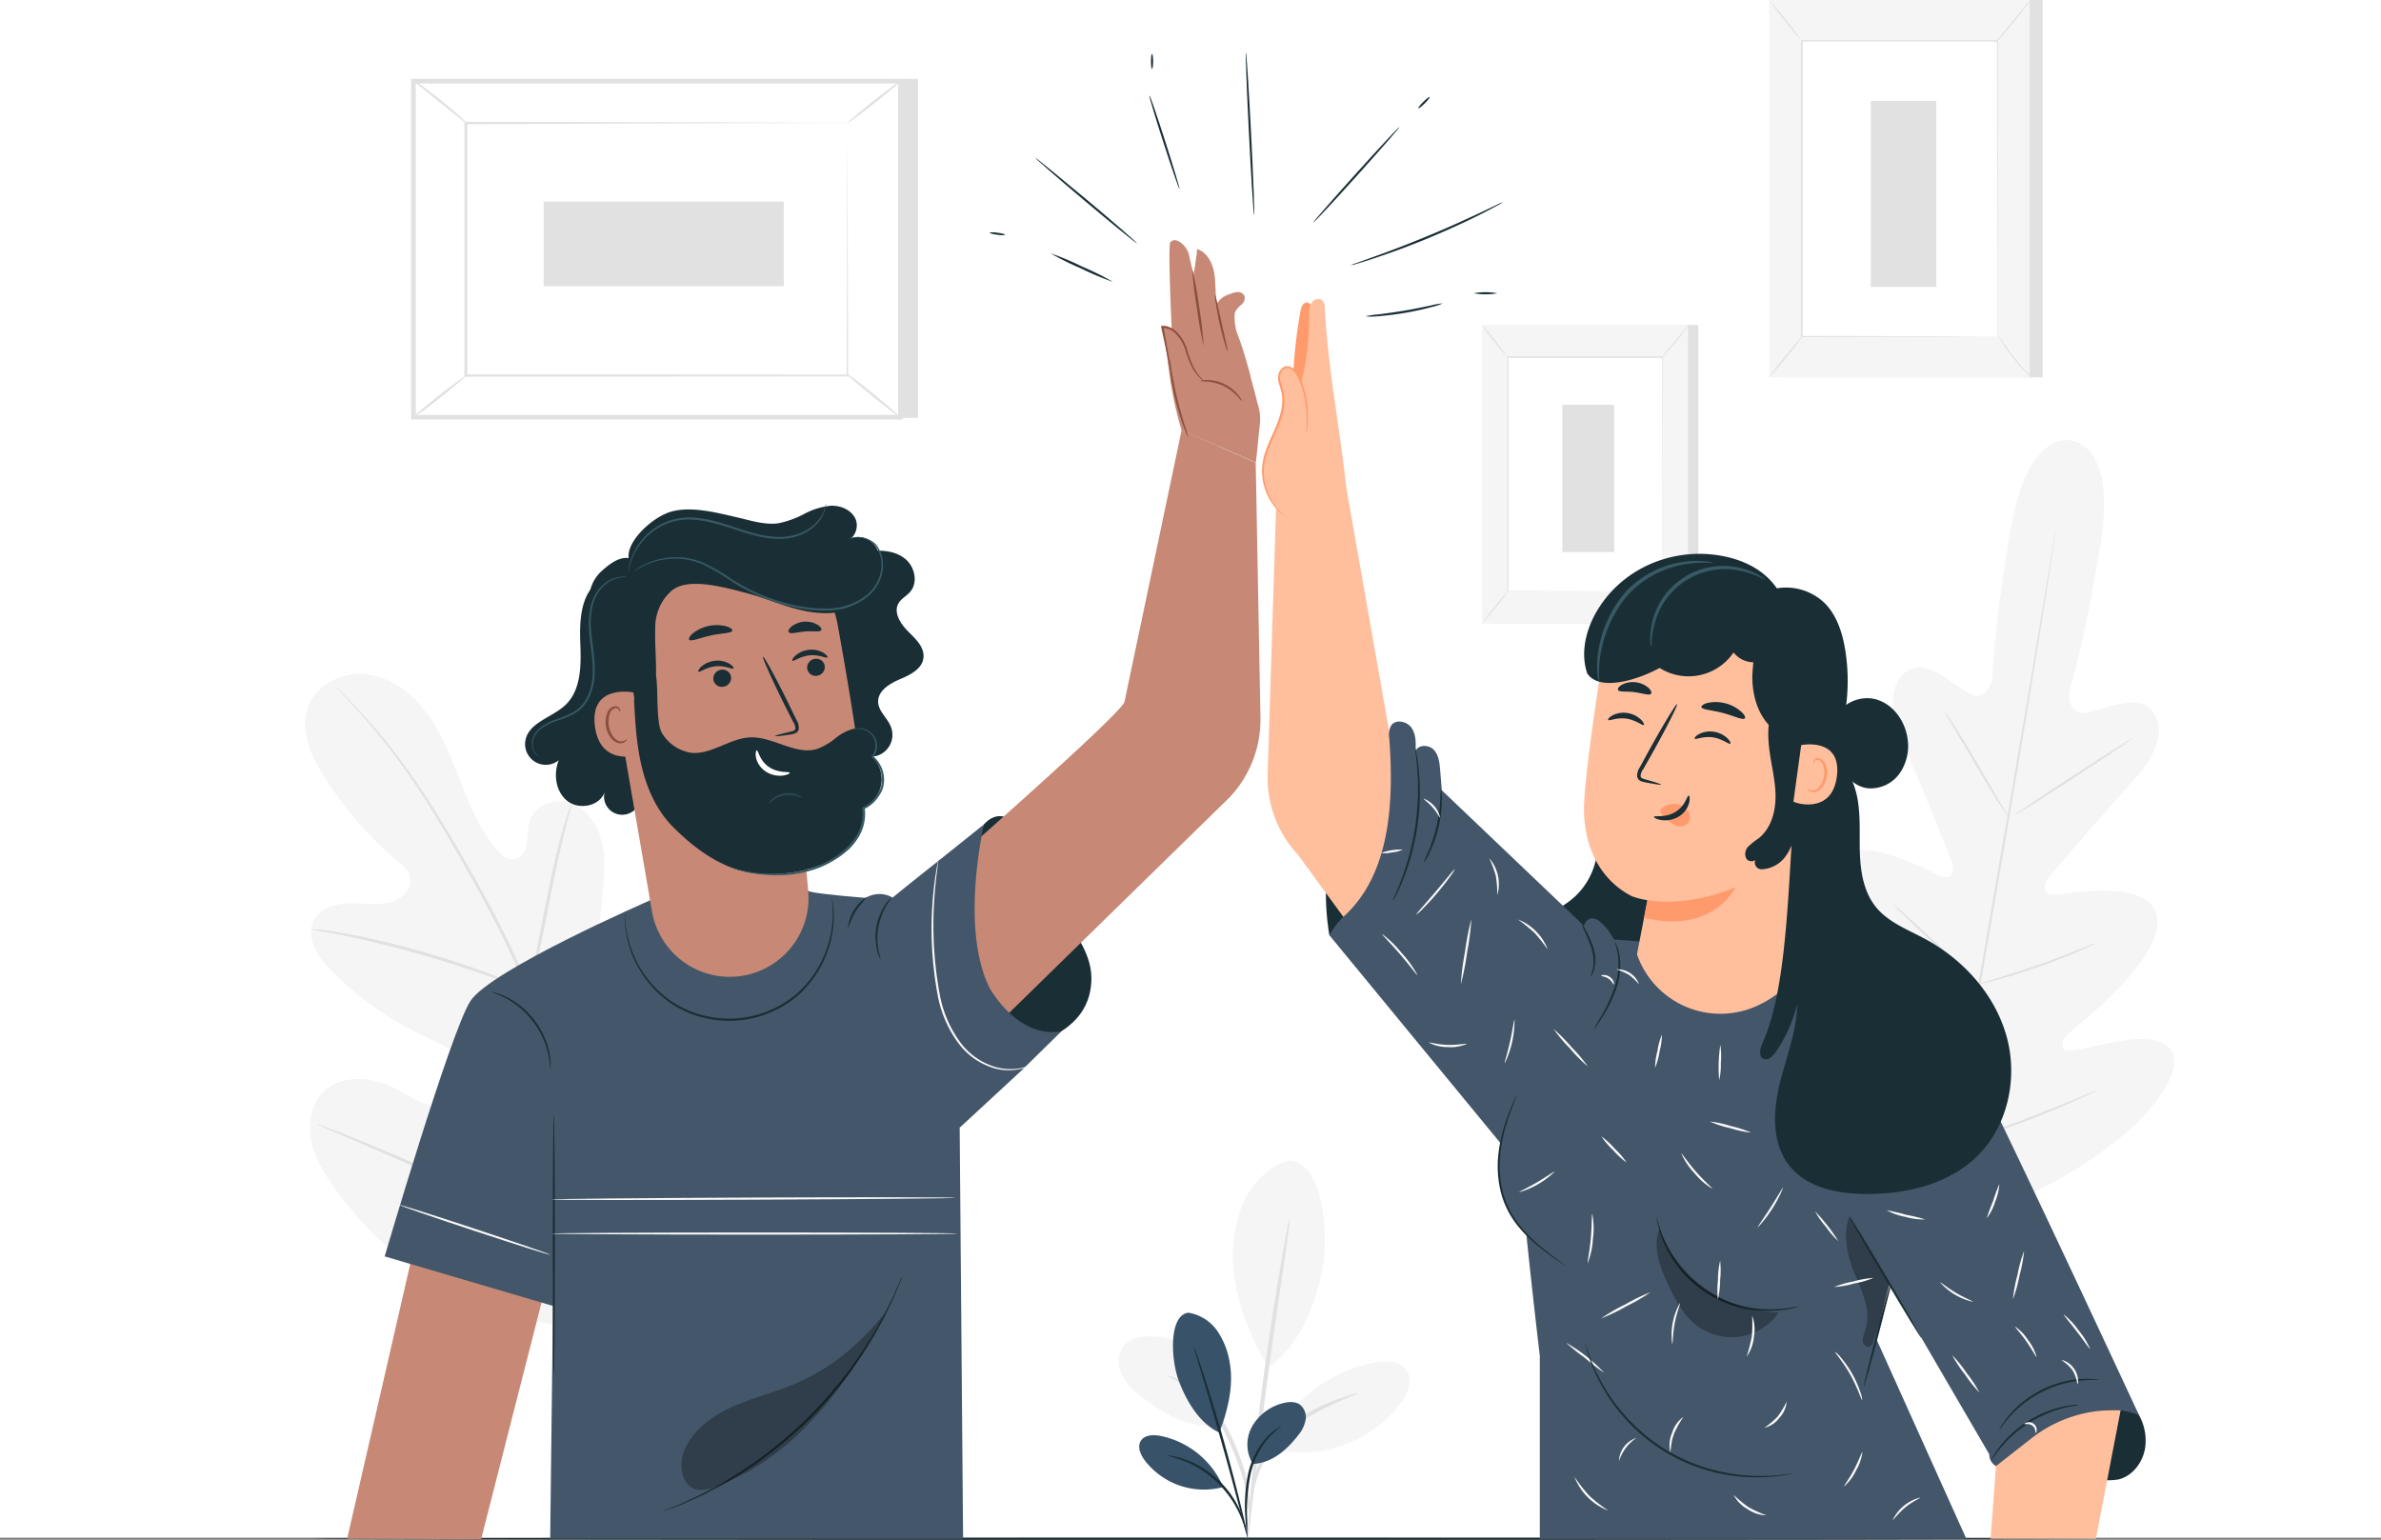 <svg xmlns="http://www.w3.org/2000/svg" viewBox="0 0 613.53 396.79"><rect x="0" y="0" width="613.53" height="396.79" fill="#808080" stroke="none"/><defs><style>.cls-1{fill:#fff;}.cls-2{fill:#1a2e35;}.cls-3{fill:#e1e1e1;}.cls-4{fill:#f5f5f5;}.cls-5{fill:#44576a;}.cls-6{fill:#ffbf9d;}.cls-7{fill:#ff9a6c;}.cls-8{opacity:0.3;}.cls-9{fill:#fafafa;}.cls-10{fill:#375a64;}.cls-11{fill:#c78976;}.cls-12{fill:#8a503f;}.cls-13{opacity:0.6;}.cls-14{fill:#38526a;}</style></defs><g id="Capa_2" data-name="Capa 2"><g id="Capa_1-2" data-name="Capa 1"><rect class="cls-1" width="613.53" height="396.23"/><path class="cls-2" d="M540.5,396.51c0,.15-103.13.28-230.32.28s-230.34-.13-230.34-.28,103.11-.27,230.34-.27S540.5,396.36,540.5,396.51Z"/><rect class="cls-3" x="384.53" y="83.74" width="53.09" height="76.96"/><rect class="cls-4" x="381.87" y="83.74" width="53.09" height="76.96"/><rect class="cls-1" x="388.47" y="92.08" width="39.9" height="60.29"/><path class="cls-3" d="M428.37,152.36s0-.1,0-.29v-.86c0-.75,0-1.86,0-3.3,0-2.89,0-7.1,0-12.42,0-10.63,0-25.69-.06-43.41l.13.13h-39.9l.14-.14c0,22.74,0,43.71,0,60.28l-.11-.11,29,.06,8,0h2.83l-.7,0h-2.09l-8,0-29.11.06h-.12v-.12c0-16.57,0-37.54,0-60.28v-.15H428.5v.14c0,17.76-.05,32.84-.06,43.49,0,5.31,0,9.51,0,12.39,0,1.43,0,2.53,0,3.28,0,.37,0,.65,0,.84S428.37,152.36,428.37,152.36Z"/><path class="cls-3" d="M435.12,83.74a9.67,9.67,0,0,1-.95,1.38c-.62.82-1.49,1.94-2.49,3.15s-1.93,2.29-2.63,3.06a10.12,10.12,0,0,1-1.16,1.19,9.68,9.68,0,0,1,1-1.33l2.56-3.1L434,85A10,10,0,0,1,435.12,83.74Z"/><path class="cls-1" d="M428.57,152.17a50,50,0,0,0,7,8.7"/><path class="cls-3" d="M435.53,160.87a7.71,7.71,0,0,1-1.21-1.1,39.47,39.47,0,0,1-2.63-3c-1-1.21-1.76-2.36-2.31-3.21a8.67,8.67,0,0,1-.81-1.43,10,10,0,0,1,1,1.31c.59.82,1.41,2,2.37,3.15s1.88,2.25,2.55,3A10.9,10.9,0,0,1,435.53,160.87Z"/><path class="cls-1" d="M381.86,160.64l7-8.58"/><path class="cls-3" d="M388.82,152.06a54.66,54.66,0,0,1-3.37,4.38,50.86,50.86,0,0,1-3.59,4.2,54.66,54.66,0,0,1,3.37-4.38A53.25,53.25,0,0,1,388.82,152.06Z"/><path class="cls-3" d="M381.87,83.74a45.66,45.66,0,0,1,3.38,4A48,48,0,0,1,388.4,92,45.66,45.66,0,0,1,385,88,48,48,0,0,1,381.87,83.74Z"/><rect class="cls-3" x="402.58" y="104.32" width="13.36" height="37.93"/><path class="cls-4" d="M332,299.09c-4.87,1.42-8.8,5.25-11.11,9.77a33.25,33.25,0,0,0-3.19,14.74c-.13,9.81,4.12,20.27,9.06,28.75,9.05-6.07,12.5-18.23,13.86-24.51,2.15-9.93,0-29.17-8.62-28.75"/><path class="cls-4" d="M315.27,367.11c2-5.3.49-11.59-3.23-15.86a21.44,21.44,0,0,0-15-6.89c-2.62-.13-5.51.27-7.27,2.22a6.86,6.86,0,0,0-1,6.91,13.94,13.94,0,0,0,4.48,5.71c6.5,5.32,13.76,9.29,22,7.91"/><path class="cls-3" d="M322.06,390.7c.14,0,.11-2.48-.29-6.48a29.94,29.94,0,0,0-1.61-6.9,65.57,65.57,0,0,0-3.25-8,32.33,32.33,0,0,0-10.08-12,23.3,23.3,0,0,0-4.2-2.29,5.11,5.11,0,0,0-1.68-.49c-.08.18,2.27,1,5.42,3.41a34.63,34.63,0,0,1,9.56,11.88,76.35,76.35,0,0,1,3.27,7.86,33,33,0,0,1,1.8,6.67C321.59,388.25,321.89,390.72,322.06,390.7Z"/><path class="cls-3" d="M332.34,313.89a19.66,19.66,0,0,0-.73,3.2c-.41,2.07-.95,5.07-1.59,8.79-1.27,7.43-2.92,17.73-4.46,29.14s-2.64,21.78-3.28,29.3c-.32,3.76-.54,6.8-.65,8.91a17.82,17.82,0,0,0-.07,3.28,18.14,18.14,0,0,0,.5-3.24c.25-2.29.59-5.28,1-8.87.83-7.5,2.05-17.84,3.59-29.24s3.05-21.51,4.14-29.16c.5-3.58.92-6.56,1.24-8.84A18.29,18.29,0,0,0,332.34,313.89Z"/><path class="cls-4" d="M327.09,372.39a37.7,37.7,0,0,1,27.09-21.29c3-.55,6.67-.44,8.32,2.12s.2,6-1.61,8.42a32.21,32.21,0,0,1-33.82,11.57"/><path class="cls-3" d="M350,359a5.3,5.3,0,0,0-1.69.36c-1.07.29-2.59.81-4.45,1.5a42.51,42.51,0,0,0-13.36,7.88,26.67,26.67,0,0,0-5.31,6.78,25.67,25.67,0,0,0-2.43,6.59,26,26,0,0,0-.59,4.68,4.94,4.94,0,0,0,.06,1.73c.22,0,.3-2.45,1.28-6.22a28,28,0,0,1,2.56-6.29,27.33,27.33,0,0,1,5.18-6.47c4.37-4,9.36-6.33,12.91-8S350.09,359.16,350,359Z"/><path class="cls-4" d="M533.8,113.54s-11.1-3.28-15.59,22.25-4.85,39.55-4.85,39.55-1.56,5.54-5.66,3.49-11.08-9.29-16-6.09c-5.11,3.31-5,10.13-1.16,19s11.68,28.57,12.37,30.36.47,4.71-2.55,3.76-22.26-12.53-27.21-3.07,9.91,32.36,11.49,34.89,1.4,3.88.3,5-7.2-3.42-12.81-6.49-12.65-5.65-15.05.05,2.16,24.9,29.45,50L499.93,317l16.23-6c34-14.9,44.49-31.6,44.06-37.76s-7.92-6-14.22-4.93-13.53,3.37-14.22,2-.43-2.71,1.89-4.6,23.8-18.73,22.18-29.28-23.58-5.84-26.74-5.92-2.41-2.95-1.2-4.38,15-17.6,21.55-24.72,8.81-13.55,5-18.34c-3.62-4.62-12.57,0-17.12.58s-4.22-5.13-4.22-5.13,4.2-13.4,8.23-39-7.83-26-7.83-26"/><path class="cls-3" d="M529.74,136.39s0,.18-.06.54-.12.9-.22,1.58c-.21,1.41-.51,3.45-.9,6.06-.79,5.26-2,12.87-3.5,22.26-3,18.79-7.42,44.71-12.38,73.32s-9.42,54.53-12.54,73.3c-1.56,9.37-2.81,17-3.69,22.23-.43,2.61-.77,4.64-1,6.05-.12.67-.21,1.19-.27,1.57s-.12.53-.12.53,0-.19.06-.54.12-.91.22-1.58c.21-1.41.51-3.45.9-6.06.79-5.26,2-12.87,3.5-22.26,3-18.79,7.42-44.72,12.38-73.34s9.42-54.51,12.54-73.28c1.56-9.37,2.81-17,3.69-22.24.43-2.6.77-4.63,1-6,.12-.67.21-1.19.27-1.57S529.74,136.39,529.74,136.39Z"/><path class="cls-3" d="M501,183.26a4.75,4.75,0,0,1,.77,1c.46.65,1.1,1.61,1.89,2.81,1.55,2.4,3.61,5.78,5.82,9.54l5.6,9.66,1.71,2.92a5.19,5.19,0,0,1,.58,1.1,4.51,4.51,0,0,1-.77-1c-.46-.65-1.11-1.61-1.87-2.82-1.54-2.42-3.55-5.82-5.76-9.58s-4.14-7-5.67-9.62l-1.72-2.91A5.74,5.74,0,0,1,501,183.26Z"/><path class="cls-3" d="M519,210.11c-.09-.13,6.68-4.69,15.11-10.18s15.34-9.83,15.42-9.7-6.67,4.7-15.1,10.19S519.1,210.25,519,210.11Z"/><path class="cls-3" d="M509.42,253.71a5.64,5.64,0,0,1,1.2-.44l3.3-1c2.79-.86,6.64-2.05,10.84-3.51s8-2.91,10.67-4l3.22-1.26a5.2,5.2,0,0,1,1.21-.4,5.8,5.8,0,0,1-1.12.61c-.74.36-1.81.85-3.15,1.43-2.68,1.17-6.42,2.69-10.64,4.15s-8.09,2.6-10.91,3.35c-1.42.37-2.56.66-3.36.83A5.23,5.23,0,0,1,509.42,253.71Z"/><path class="cls-3" d="M487.82,233a4.63,4.63,0,0,1,.94.72c.57.49,1.39,1.21,2.39,2.11,2,1.8,4.75,4.32,7.76,7.13s5.71,5.38,7.64,7.26c1,.94,1.75,1.71,2.27,2.25a4.41,4.41,0,0,1,.78.88,4.14,4.14,0,0,1-.93-.71c-.58-.49-1.4-1.21-2.4-2.12-2-1.8-4.75-4.32-7.76-7.13s-5.7-5.38-7.64-7.26c-1-.94-1.74-1.7-2.27-2.25A5.46,5.46,0,0,1,487.82,233Z"/><path class="cls-3" d="M474.47,270.42a6.85,6.85,0,0,1,1.18.93c.82.71,1.85,1.61,3.08,2.7,2.58,2.29,6.13,5.5,10,9.06s7.39,6.82,9.9,9.19l3,2.84a7.6,7.6,0,0,1,1,1.09,7.09,7.09,0,0,1-1.19-.93l-3.08-2.69c-2.58-2.3-6.12-5.51-10-9.07s-7.39-6.82-9.9-9.19l-2.95-2.84A6.91,6.91,0,0,1,474.47,270.42Z"/><path class="cls-3" d="M502.13,295.43a7.66,7.66,0,0,1,1.5-.59l4.14-1.43c3.5-1.21,8.33-2.89,13.6-4.89s10-3.93,13.44-5.35l4.05-1.68a8.06,8.06,0,0,1,1.51-.55,7.69,7.69,0,0,1-1.42.76c-.93.46-2.29,1.09-4,1.85-3.38,1.52-8.1,3.51-13.39,5.51s-10.14,3.63-13.68,4.74c-1.77.55-3.21,1-4.21,1.25A8.4,8.4,0,0,1,502.13,295.43Z"/><path class="cls-4" d="M161.39,339.66c24.45-13.94,32.39-43.25,33.93-70.11.26-4.49,1.18-9.15-.58-13.27s-6.49-7.25-10.66-5.74c-3.46,1.26-5.26,5-7.41,8a26.26,26.26,0,0,1-11.4,9.06c-3,1.21-6.59,1.79-9.26,0-3.66-2.48-3.62-7.85-3.19-12.3l2.43-24.84c.44-4.44.87-9-.13-13.32s-3.69-8.55-7.81-10.12-9.57.39-10.87,4.66c-.53,1.77-.34,3.69-.63,5.52s-1.34,3.8-3.14,4.15-3.48-1.06-4.69-2.49c-4.18-4.91-6.76-11-9.15-17s-4.67-12.16-8.38-17.44S101.33,174.75,95,173.8s-13.48,2.37-15.66,8.47.89,12.81,4.4,18.25a99.7,99.7,0,0,0,18.86,21.59c1.31,1.12,2.73,2.33,3.11,4,.7,3.05-2.38,5.74-5.4,6.44-3.41.8-7,.13-10.48.22s-7.4,1.28-9,4.43c-2.24,4.38,1.13,9.49,4.58,13A85.36,85.36,0,0,0,109.23,267c3.16,1.49,6.5,2.86,8.93,5.4s3.65,6.68,1.77,9.66-6.06,3.62-9.43,2.67-6.26-3.09-9.41-4.62c-5.9-2.86-13.83-3.17-18.23,1.75-2.89,3.24-3.55,8.05-2.63,12.31s3.23,8.06,5.73,11.6c8.74,12.39,20.43,22.78,34.15,29s26.73,8.74,41.28,4.88"/><path class="cls-3" d="M159.93,359.55A196.24,196.24,0,0,0,156,322.24a400.13,400.13,0,0,0-11.88-44.33c-1.26-3.87-2.49-7.7-3.71-11.46S138,259,136.57,255.39a200.62,200.62,0,0,0-9.31-20.07c-3.27-6.24-6.6-12-9.75-17.44s-6.21-10.37-9.18-14.78a159.19,159.19,0,0,0-15.55-19.78c-2-2.18-3.63-3.82-4.74-4.92l-1.27-1.24a3.94,3.94,0,0,0-.45-.4,2.84,2.84,0,0,0,.39.46c.3.32.71.75,1.21,1.3,1.08,1.13,2.65,2.81,4.63,5a168.74,168.74,0,0,1,15.3,19.89c2.93,4.42,5.94,9.4,9.07,14.8s6.43,11.22,9.67,17.45a199.2,199.2,0,0,1,9.23,20c1.4,3.55,2.6,7.25,3.83,11l3.71,11.45a411.41,411.41,0,0,1,11.92,44.23,199.41,199.41,0,0,1,4.07,37.16"/><path class="cls-3" d="M136.34,255.33a9.67,9.67,0,0,0,.61-1.85c.34-1.21.78-3,1.3-5.16,1-4.37,2.26-10.45,3.58-17.16s2.63-12.76,3.72-17.1c.55-2.17,1-3.93,1.33-5.13a9.06,9.06,0,0,0,.43-1.91,9.27,9.27,0,0,0-.73,1.81c-.43,1.18-1,2.92-1.59,5.08-1.24,4.32-2.64,10.37-4,17.09s-2.45,12.62-3.34,17.2c-.41,2.06-.76,3.8-1.05,5.2A8.49,8.49,0,0,0,136.34,255.33Z"/><path class="cls-3" d="M80.16,239.41a11.86,11.86,0,0,0,2.26.49c1.45.26,3.56.63,6.14,1.18,5.19,1,12.3,2.73,20.06,4.95s14.7,4.54,19.66,6.36c2.5.89,4.49,1.66,5.88,2.19a12.56,12.56,0,0,0,2.18.75,13,13,0,0,0-2.06-1.05c-1.35-.62-3.32-1.48-5.79-2.45-4.93-2-11.86-4.37-19.65-6.6a201.59,201.59,0,0,0-20.17-4.73c-2.61-.47-4.73-.76-6.21-.92A13.46,13.46,0,0,0,80.16,239.41Z"/><path class="cls-3" d="M155.41,321.13a3.14,3.14,0,0,0,.46-.67l1.17-2c1-1.73,2.39-4.26,4.07-7.4,3.36-6.3,7.72-15.14,12.4-25s9-18.7,12.19-25.05l3.83-7.52,1-2.05a3.11,3.11,0,0,0,.31-.74s-.18.21-.46.66l-1.16,2c-1,1.73-2.4,4.26-4.08,7.41-3.35,6.29-7.72,15.13-12.4,25s-9,18.69-12.18,25l-3.84,7.52c-.42.82-.76,1.5-1,2.05A3.47,3.47,0,0,0,155.41,321.13Z"/><path class="cls-3" d="M81.71,289.69a2.82,2.82,0,0,0,.72.38l2.14.94,7.89,3.38c6.67,2.86,15.82,6.91,25.94,11.4s19.31,8.46,26,11.18c3.36,1.36,6.09,2.43,8,3.13l2.2.8a3.18,3.18,0,0,0,.78.23,3,3,0,0,0-.72-.39l-2.14-.93-7.89-3.39c-6.66-2.85-15.82-6.9-25.94-11.39s-19.31-8.46-26-11.18c-3.37-1.36-6.1-2.44-8-3.14l-2.2-.8A2.83,2.83,0,0,0,81.71,289.69Z"/><polygon class="cls-3" points="236.56 20.31 236.56 107.69 111.06 107.69 106.53 20.92 236.56 20.31"/><rect class="cls-1" x="125.99" y="1.46" width="86.59" height="125.5" transform="translate(105.07 233.5) rotate(-90)"/><path class="cls-3" d="M232.63,108.1H105.94V20.33H232.63Zm-125.5-1.19H231.44V21.52H107.13Z"/><rect class="cls-1" x="120.13" y="31.68" width="98.32" height="65.07"/><path class="cls-3" d="M218.44,31.68l-.48,0h-1.4l-5.4,0-20.26.07L120.13,32l.28-.28c0,19.88,0,41.91,0,65.06h0l-.31-.31,98.31.06-.24.25c.05-19.8.1-36,.13-47.35,0-5.65,0-10.06.06-13.09,0-1.49,0-2.64,0-3.44s0-1.19,0-1.19,0,.38,0,1.14,0,1.92,0,3.39c0,3,0,7.41.06,13,0,11.34.08,27.63.13,47.5V97h-.25l-98.31.06h-.31v-.31h0c0-23.15,0-45.18,0-65.06v-.29h.29l71,.14,20.19.08,5.35,0,1.36,0Z"/><path class="cls-3" d="M106.54,20.68a10.41,10.41,0,0,1,2.15,1.4c1.29.92,3,2.24,4.92,3.75s3.55,2.94,4.72,4a10.56,10.56,0,0,1,1.8,1.84c-.12.13-3.14-2.36-6.9-5.37S106.42,20.82,106.54,20.68Z"/><path class="cls-3" d="M232,20.92c.1.14-2.85,2.65-6.61,5.62s-6.88,5.27-7,5.14,2.85-2.65,6.61-5.62S231.93,20.79,232,20.92Z"/><path class="cls-1" d="M231.94,107.52,218,96.18"/><path class="cls-3" d="M218,96.18c.1-.14,3.32,2.3,7.19,5.43s6.91,5.78,6.8,5.91-3.33-2.3-7.19-5.43S217.84,96.31,218,96.18Z"/><path class="cls-3" d="M106.54,107.51c-.11-.14,2.81-2.63,6.53-5.57s6.81-5.21,6.92-5.07-2.82,2.62-6.54,5.56A60.73,60.73,0,0,1,106.54,107.51Z"/><rect class="cls-3" x="160.13" y="31.91" width="21.79" height="61.86" transform="translate(108.18 233.87) rotate(-90)"/><rect class="cls-3" x="459.26" width="67.1" height="97.26"/><rect class="cls-4" x="455.9" width="67.1" height="97.26"/><rect class="cls-1" x="464.23" y="10.54" width="50.43" height="76.19"/><path class="cls-3" d="M514.66,86.73s0-.13,0-.37V85.28c0-1,0-2.36,0-4.18,0-3.65,0-9,0-15.7,0-13.43-.05-32.46-.09-54.86l.17.16-50.42,0h0l.18-.18c0,28.74,0,55.24,0,76.19l-.15-.15,36.71.08,10.14,0h2.66l.92,0-.89,0h-2.63L501,86.8l-36.8.08h-.14v-.15c0-21,0-47.45,0-76.19v-.19h.19l50.42,0h.17v.17c0,22.45-.06,41.51-.08,55,0,6.71,0,12,0,15.66,0,1.81,0,3.2,0,4.15v1.06C514.67,86.61,514.66,86.73,514.66,86.73Z"/><path class="cls-3" d="M523.19,0A11.58,11.58,0,0,1,522,1.74c-.78,1-1.89,2.46-3.15,4s-2.44,2.89-3.31,3.86a12.66,12.66,0,0,1-1.48,1.51,12.23,12.23,0,0,1,1.28-1.68l3.23-3.92,3.23-3.92A12.78,12.78,0,0,1,523.19,0Z"/><path class="cls-1" d="M514.92,86.48a61.8,61.8,0,0,0,8.79,11"/><path class="cls-3" d="M523.71,97.48a9.48,9.48,0,0,1-1.53-1.39,49.85,49.85,0,0,1-3.32-3.74,49.29,49.29,0,0,1-2.92-4.06,9.46,9.46,0,0,1-1-1.81,15.38,15.38,0,0,1,1.24,1.66c.73,1,1.77,2.46,3,4s2.37,2.84,3.22,3.79A14,14,0,0,1,523.71,97.48Z"/><path class="cls-1" d="M455.89,97.19l8.78-10.85"/><path class="cls-3" d="M464.67,86.34a63,63,0,0,1-4.25,5.54c-2.43,3-4.46,5.37-4.53,5.31a64.78,64.78,0,0,1,4.25-5.54C462.57,88.66,464.6,86.28,464.67,86.34Z"/><path class="cls-3" d="M455.9,0a64.67,64.67,0,0,1,4.26,5.1,60,60,0,0,1,4,5.33,61,61,0,0,1-4.27-5.1A61,61,0,0,1,455.9,0Z"/><rect class="cls-3" x="482.06" y="26.01" width="16.89" height="47.94"/><path class="cls-2" d="M411.1,213.31a18.27,18.27,0,0,1-5.46,17.89c-3.22,2.86-7.43,4.51-10.37,7.66a16.07,16.07,0,0,0-3.22,15.54,20.49,20.49,0,0,0,10.83,12,24,24,0,0,0,21.8-.74c8.19-4.63,12.95-13.91,14.16-23.23s-.69-18.77-3.15-27.85"/><path class="cls-2" d="M514.32,377.78c8.47-1.39,16.41,1.2,24.79,3.05a15,15,0,0,0,6.87.37c3.63-.93,6.22-4.46,6.78-8.17a13.39,13.39,0,0,0-2.14-9.28,8.87,8.87,0,0,0-2.9-2.88,10,10,0,0,0-4.05-1.1,28.92,28.92,0,0,0-14.94,2.81,44.54,44.54,0,0,0-12.39,9c-1.77,1.77-1.24,3.82-2,6.21"/><path class="cls-2" d="M342.56,241.08a65.75,65.75,0,0,1,.49-24.3,32,32,0,0,1,4.19-11.07,7.15,7.15,0,0,1,3.1-2.92,5.44,5.44,0,0,1,5.52,1.3,9.3,9.3,0,0,1,2.62,7.11,22.8,22.8,0,0,1-1.89,7.54c-3.28,8.37-8.44,15.31-14,22.34"/><path class="cls-5" d="M506.69,271.68c1.93,1.37,44.52,93.05,44.52,93.05h0a18,18,0,0,0-10.85-1.07l-2.31.62a38.55,38.55,0,0,0-11.6,5.28l-12.13,8.22h0a3.45,3.45,0,0,1-1.73-2.68l0-.35-33-56.64Z"/><path class="cls-6" d="M346.93,125.77l11.35,64.51c3.65,8.68,46.25,61.28,46.25,61.28l-14.09,45.25L334.5,220.32a29.22,29.22,0,0,1-7.87-20.52l2.18-68.92Z"/><path class="cls-5" d="M407.33,241.45l29.21,2.21,25.47,4s44.68,11.74,44.68,16.64c0,1.62-12.21,40.47-19,63.74a163.27,163.27,0,0,0-4.11,17.19l23.12,51.33H396.78V349.44s-7.38-61.75-6.11-70.18S407.33,241.45,407.33,241.45Z"/><path class="cls-7" d="M333.11,99.71a128.82,128.82,0,0,1,2-19.59c.16-.92.53-2,1.46-2.15,1.14-.15,1.72,1.31,1.87,2.46a69.17,69.17,0,0,1-1,23.4"/><path class="cls-5" d="M346.1,236.3c12.53-11.2,13-30.61,11.89-46.05a5,5,0,0,1,.49-3.31c1.19-1.71,4.1-1.08,5.27.65s1.1,4,1,6c.64-1.76,3.4-1.75,4.69-.39s1.51,3.39,1.66,5.26l.42,5.18,36.61,34.89s1-3.13,3.7-1.34,4.42,5.69,4.42,5.69l-25.8,56.32L342.56,241A19.44,19.44,0,0,1,346.1,236.3Z"/><path class="cls-5" d="M395.79,275.27a49,49,0,0,0-8.41,16.4,29.86,29.86,0,0,0,.55,18.23,25.29,25.29,0,0,0,19.4,15.67"/><path class="cls-6" d="M514.32,377.78l-1.39,18.73h27.14l6.36-33.09h0a34.2,34.2,0,0,0-22.94,7.19Z"/><path class="cls-2" d="M358.85,232.16a9,9,0,0,1,.6-1.49c.42-.93,1-2.31,1.64-4s1.33-3.79,2-6.12a73.93,73.93,0,0,0,1.61-7.71,71.4,71.4,0,0,0,.66-7.85c.05-2.42,0-4.61-.14-6.44s-.29-3.3-.43-4.32a8.16,8.16,0,0,1-.14-1.59,9.89,9.89,0,0,1,.36,1.56c.2,1,.41,2.49.6,4.32a59.71,59.71,0,0,1,.26,6.48,65.65,65.65,0,0,1-.63,7.92,66.64,66.64,0,0,1-1.66,7.76,56.09,56.09,0,0,1-2.1,6.13c-.7,1.71-1.32,3.07-1.81,4A8.53,8.53,0,0,1,358.85,232.16Z"/><path class="cls-2" d="M366.83,222.33a23.86,23.86,0,0,1,1.13-2.68,41.38,41.38,0,0,0,2.17-6.64,40.93,40.93,0,0,0,1-6.92,23.68,23.68,0,0,1,.17-2.91,11.47,11.47,0,0,1,.22,2.92,31.72,31.72,0,0,1-.82,7,32.24,32.24,0,0,1-2.34,6.68A10.58,10.58,0,0,1,366.83,222.33Z"/><path class="cls-2" d="M409.83,251.61c-.08-.05.36-.74.62-2a10.61,10.61,0,0,0-.28-4.91,34.92,34.92,0,0,0-1.84-4.68,7.73,7.73,0,0,1-.73-2,8,8,0,0,1,1.08,1.81,23.33,23.33,0,0,1,2,4.7,9.67,9.67,0,0,1,.13,5.15A3.71,3.71,0,0,1,409.83,251.61Z"/><path class="cls-2" d="M403.46,326.19a3.12,3.12,0,0,1-.46-.26l-1.25-.83c-1.08-.73-2.63-1.81-4.47-3.25a38.65,38.65,0,0,1-5.95-5.69,22.91,22.91,0,0,1-4.59-8.94,28.12,28.12,0,0,1-.61-10.06,40,40,0,0,1,1.81-8,52.7,52.7,0,0,1,2-5.15c.27-.6.49-1.06.64-1.36a1.76,1.76,0,0,1,.27-.46s-.24.69-.71,1.9-1.16,3-1.85,5.19a42,42,0,0,0-1.68,8,28.42,28.42,0,0,0,.64,9.86,22.7,22.7,0,0,0,4.46,8.76,39.41,39.41,0,0,0,5.79,5.7c1.8,1.48,3.32,2.6,4.36,3.39l1.19.91C403.34,326.05,403.48,326.17,403.46,326.19Z"/><path class="cls-2" d="M463.44,336.66s-.15.08-.46.17-.77.24-1.38.36a27.26,27.26,0,0,1-5.19.62,29.15,29.15,0,0,1-27.6-17.46,26.77,26.77,0,0,1-1.66-5c-.15-.6-.2-1.08-.26-1.4a1.65,1.65,0,0,1-.05-.49s.19.65.52,1.83a31.07,31.07,0,0,0,1.81,4.85,29.52,29.52,0,0,0,27.24,17.23,32.07,32.07,0,0,0,5.15-.44A16.94,16.94,0,0,1,463.44,336.66Z"/><path class="cls-2" d="M480.29,357.24c-.15,0,1.25-5.89,3.13-13.07s3.51-13,3.66-12.93-1.25,5.88-3.13,13.07S480.44,357.27,480.29,357.24Z"/><path class="cls-2" d="M495.1,344.81c-.13.08-4.38-6.88-9.5-15.54s-9.16-15.74-9-15.82,4.38,6.88,9.5,15.54S495.23,344.73,495.1,344.81Z"/><path class="cls-2" d="M535.7,362c0,.11-1.54.24-4,.85a30.61,30.61,0,0,0-4.14,1.37,33.57,33.57,0,0,0-4.74,2.45,34,34,0,0,0-4.25,3.23,31.73,31.73,0,0,0-3,3.16c-1.58,1.92-2.37,3.26-2.46,3.21a4.64,4.64,0,0,1,.49-1,21.06,21.06,0,0,1,1.67-2.48,27.31,27.31,0,0,1,3-3.28,31.71,31.71,0,0,1,4.29-3.33,31.12,31.12,0,0,1,4.85-2.45,27.19,27.19,0,0,1,4.24-1.28,21.4,21.4,0,0,1,3-.45A4,4,0,0,1,535.7,362Z"/><path class="cls-2" d="M540.88,355.58c0,.11-1.7-.09-4.41.14a28.06,28.06,0,0,0-4.7.82,28.62,28.62,0,0,0-10.38,5.2,28,28,0,0,0-3.47,3.27c-1.81,2-2.66,3.52-2.76,3.46a5.45,5.45,0,0,1,.56-1.06,9.64,9.64,0,0,1,.77-1.17,15.41,15.41,0,0,1,1.13-1.48,25.36,25.36,0,0,1,3.45-3.41,29.22,29.22,0,0,1,5-3.24,29.83,29.83,0,0,1,5.58-2.06,26.4,26.4,0,0,1,4.8-.72,17,17,0,0,1,1.86,0,10.72,10.72,0,0,1,1.4.09A4.88,4.88,0,0,1,540.88,355.58Z"/><g class="cls-8"><path d="M428,315.76c-2.49,4.73-.41,10.49,1.87,15.32,1.76,3.74,3.73,7.55,6.94,10.17a14.86,14.86,0,0,0,21.55-3.05,33.42,33.42,0,0,1-30.87-21.84"/></g><g class="cls-8"><path d="M476.57,313.45c-1.9,4.54-.47,10.76,1.53,15.26s4.1,9.54,2.5,14.2a6.16,6.16,0,0,0-.62,2.66c.11.92,1.1,1.79,1.92,1.37a2.17,2.17,0,0,0,.85-1.31q2.26-6.79,4.52-13.59"/></g><path class="cls-9" d="M376.42,253.64a66.28,66.28,0,0,1,1.09-8.42,65,65,0,0,1,1.62-8.34,65.12,65.12,0,0,1-1.08,8.43A65.55,65.55,0,0,1,376.42,253.64Z"/><path class="cls-9" d="M365.26,251.3c-.13.09-1.95-2.45-4.47-5.37s-4.74-5.12-4.63-5.24a27.1,27.1,0,0,1,5,4.88A26.77,26.77,0,0,1,365.26,251.3Z"/><path class="cls-9" d="M374.84,224a8.66,8.66,0,0,1-1.2,1.9c-.8,1.13-2,2.65-3.34,4.26s-2.68,3-3.66,4a8.87,8.87,0,0,1-1.69,1.49c-.11-.11,2.21-2.62,4.93-5.83S374.71,223.94,374.84,224Z"/><path class="cls-9" d="M371.1,210.71c-.15.06-.75-1.29-1.93-2.63s-2.4-2.14-2.32-2.28a6.87,6.87,0,0,1,4.25,4.91Z"/><path class="cls-9" d="M361.45,218.92a7.5,7.5,0,0,1-2.75.71,7.38,7.38,0,0,1-2.84.17,14.76,14.76,0,0,1,5.59-.88Z"/><path class="cls-9" d="M385.81,230.68a28.77,28.77,0,0,0-.36-4.92,27.71,27.71,0,0,0-1.72-4.63,10.19,10.19,0,0,1,2.08,9.55Z"/><path class="cls-9" d="M398.82,244.68a44.66,44.66,0,0,0-3.41-4.3,43.38,43.38,0,0,0-4.27-3.44,13.32,13.32,0,0,1,7.68,7.74Z"/><path class="cls-9" d="M377.93,269a10,10,0,0,1-4.88.8,9.82,9.82,0,0,1-4.83-1.14c.06-.16,2.16.51,4.84.59S377.89,268.8,377.93,269Z"/><path class="cls-9" d="M387.74,274c-.15-.06.67-2.5,1.36-5.59s1-5.64,1.16-5.63A25.56,25.56,0,0,1,387.74,274Z"/><path class="cls-9" d="M409.15,274.81a38.49,38.49,0,0,1-4.62-4.66,40.08,40.08,0,0,1-4.22-5,40,40,0,0,1,4.62,4.67A39.62,39.62,0,0,1,409.15,274.81Z"/><path class="cls-9" d="M419.13,299.55a19.85,19.85,0,0,1-3.45-3.17,21.31,21.31,0,0,1-3.06-3.56,19.69,19.69,0,0,1,3.46,3.17A20.51,20.51,0,0,1,419.13,299.55Z"/><path class="cls-9" d="M400.59,301.91a21.4,21.4,0,0,1-9.13,5.3c0-.15,2.11-1.09,4.62-2.56S400.49,301.78,400.59,301.91Z"/><path class="cls-9" d="M409.12,325.45c-.16,0,.48-2.82.79-6.3s.22-6.34.39-6.35a20,20,0,0,1,.16,6.4A19.77,19.77,0,0,1,409.12,325.45Z"/><path class="cls-9" d="M441.21,306.31a17.49,17.49,0,0,1-4.58-4,17.9,17.9,0,0,1-3.39-5.07c.15-.09,1.6,2.21,3.8,4.71S441.31,306.18,441.21,306.31Z"/><path class="cls-9" d="M452.93,316.3c-.12-.1,1.48-2.3,3.28-5.12s3.12-5.2,3.26-5.13a33.58,33.58,0,0,1-6.54,10.25Z"/><path class="cls-9" d="M451.21,291.86a27.29,27.29,0,0,1-5.38-1.16A26.73,26.73,0,0,1,440.6,289a27.29,27.29,0,0,1,5.38,1.16A28.42,28.42,0,0,1,451.21,291.86Z"/><path class="cls-9" d="M442.67,334.87a23.42,23.42,0,0,1,0-5,23.15,23.15,0,0,1,.57-5,23.42,23.42,0,0,1,0,5A22.91,22.91,0,0,1,442.67,334.87Z"/><path class="cls-9" d="M450.06,349.6a41.9,41.9,0,0,0,1.34-5.22,39.17,39.17,0,0,0,.08-5.39,10.3,10.3,0,0,1,.46,5.46A10.56,10.56,0,0,1,450.06,349.6Z"/><path class="cls-9" d="M430.91,346.35a16.41,16.41,0,0,1,2-10.6c.16.06-.82,2.3-1.37,5.23S431.07,346.34,430.91,346.35Z"/><path class="cls-9" d="M413.44,353.81a59.69,59.69,0,0,1-5-3.86,59.89,59.89,0,0,1-4.9-3.95,40.56,40.56,0,0,1,9.87,7.81Z"/><path class="cls-9" d="M425.27,333a47.86,47.86,0,0,1-6.21,3.61,48.94,48.94,0,0,1-6.46,3.12,45,45,0,0,1,6.21-3.61A45.46,45.46,0,0,1,425.27,333Z"/><path class="cls-2" d="M462,379.65a2.84,2.84,0,0,1-.68.17c-.46.09-1.12.26-2,.37a42.38,42.38,0,0,1-7.45.48,45.32,45.32,0,0,1-33.66-15.73,45.18,45.18,0,0,1-6.2-9.17,43.3,43.3,0,0,1-2.84-6.89c-.28-.84-.42-1.51-.54-1.95a5.26,5.26,0,0,1-.15-.7,3.2,3.2,0,0,1,.25.67c.16.43.33,1.09.64,1.91a48.26,48.26,0,0,0,3,6.78,47.34,47.34,0,0,0,16.42,17.71,47.25,47.25,0,0,0,23.11,7,47.89,47.89,0,0,0,7.41-.3c.87-.08,1.54-.22,2-.26A2.85,2.85,0,0,1,462,379.65Z"/><path class="cls-9" d="M430.38,374.17a8.16,8.16,0,0,1,.5-5,8.07,8.07,0,0,1,2.92-4.1,25.71,25.71,0,0,0-2.4,4.29C430.42,371.9,430.56,374.17,430.38,374.17Z"/><path class="cls-9" d="M421.67,370.53a11.29,11.29,0,0,0-4.49,6,6.49,6.49,0,0,1,4.49-6Z"/><path class="cls-9" d="M455.17,390.47a8.86,8.86,0,0,1-4.87-1.6,9,9,0,0,1-3.59-3.67,32.94,32.94,0,0,0,3.88,3.2A32.24,32.24,0,0,0,455.17,390.47Z"/><path class="cls-9" d="M460.39,361.14a7,7,0,0,1-1.9,4.23,6.9,6.9,0,0,1-3.86,2.55,22,22,0,0,0,3.44-2.91A22.42,22.42,0,0,0,460.39,361.14Z"/><path class="cls-9" d="M475.2,383c-.13-.1,1.27-1.87,2.55-4.31s2-4.58,2.15-4.53a12.36,12.36,0,0,1-1.66,4.79A12.23,12.23,0,0,1,475.2,383Z"/><path class="cls-9" d="M494.77,385.9c.06.16-1.87.92-3.8,2.52s-3.1,3.31-3.24,3.22a10.79,10.79,0,0,1,7-5.74Z"/><path class="cls-9" d="M479.84,360.82c-.16.05-1.08-3-3-6.47s-4.1-5.84-4-6a6.61,6.61,0,0,1,1.52,1.48,26.61,26.61,0,0,1,5,8.88A6.56,6.56,0,0,1,479.84,360.82Z"/><path class="cls-9" d="M482.77,329.3a25,25,0,0,1-5,1.44,24.41,24.41,0,0,1-5.15.9,25.27,25.27,0,0,1,5-1.44A24.37,24.37,0,0,1,482.77,329.3Z"/><path class="cls-9" d="M473.76,319.88a22.71,22.71,0,0,1-3.24-3.73,22.35,22.35,0,0,1-2.81-4,44.44,44.44,0,0,1,6.05,7.78Z"/><path class="cls-9" d="M496.07,314.22a16.36,16.36,0,0,1-5.07-.65,16.16,16.16,0,0,1-4.83-1.7,48.25,48.25,0,0,1,5,1.16A43.35,43.35,0,0,1,496.07,314.22Z"/><path class="cls-9" d="M511.94,313.94a42.65,42.65,0,0,1,1.62-4.41,42.47,42.47,0,0,1,1.62-4.41,13.68,13.68,0,0,1-1.1,4.6A13.5,13.5,0,0,1,511.94,313.94Z"/><path class="cls-9" d="M508.37,335.45a15.86,15.86,0,0,1-8.43-5c.11-.12,1.77,1.33,4.1,2.71S508.43,335.3,508.37,335.45Z"/><path class="cls-9" d="M518.69,334.8a37.73,37.73,0,0,1,1.17-6.29,36.61,36.61,0,0,1,1.7-6.16,39,39,0,0,1-1.17,6.29A37.33,37.33,0,0,1,518.69,334.8Z"/><path class="cls-9" d="M510.08,358.85a32.43,32.43,0,0,1-3.75-4.66,33.28,33.28,0,0,1-3.3-5,32,32,0,0,1,3.75,4.65A33.64,33.64,0,0,1,510.08,358.85Z"/><path class="cls-9" d="M524.78,349.65c-.15.07-1.12-1.84-2.64-4s-3-3.69-2.88-3.81a12.39,12.39,0,0,1,3.33,3.49A12.15,12.15,0,0,1,524.78,349.65Z"/><path class="cls-9" d="M538.56,347.59c-.13.08-1.52-2-3.39-4.44s-3.5-4.32-3.39-4.43a19,19,0,0,1,3.83,4.1A18.78,18.78,0,0,1,538.56,347.59Z"/><path class="cls-9" d="M535.32,356.72a10.31,10.31,0,0,0-1.26-3.61,10.49,10.49,0,0,0-2.82-2.58c0-.07.48,0,1.15.33a5.86,5.86,0,0,1,3.08,4.67C535.52,356.28,535.39,356.73,535.32,356.72Z"/><path class="cls-9" d="M524.57,369.24c-.08,0-.05-.28-.14-.65a2.08,2.08,0,0,0-.72-1.22,2.23,2.23,0,0,0-1.36-.41c-.38,0-.63.1-.67,0s.16-.29.61-.41a2,2,0,0,1,2.53,2C524.81,369,524.64,369.27,524.57,369.24Z"/><path class="cls-9" d="M414.43,389.26a15.16,15.16,0,0,1-8.73-8.72,40.69,40.69,0,0,0,3.83,4.9A40,40,0,0,0,414.43,389.26Z"/><path class="cls-6" d="M347,126.49c-1.7-16.1-4.78-31.24-5.62-47a2.87,2.87,0,0,0-.75-2.18,2,2,0,0,0-2.74.8,6.11,6.11,0,0,0-.54,3.15,73.08,73.08,0,0,1-4.19,24.64c-1.82,5.13-4.22,10.06-5.6,15.32s1.2,7,3.56,11.95"/><path class="cls-2" d="M293,62.72c-.1.12-6.05-4.73-13.3-10.82s-13-11.12-12.94-11.24,6,4.73,13.3,10.82S293.07,62.6,293,62.72Z"/><path class="cls-2" d="M323.16,55.47c-.15,0-.75-9.4-1.33-21s-.94-21-.79-21,.75,9.4,1.34,21S323.32,55.46,323.16,55.47Z"/><path class="cls-2" d="M303.94,48.74c-.15,0-2-5.32-4.15-12S296,24.64,296.17,24.59s2,5.32,4.14,12S304.08,48.7,303.94,48.74Z"/><path class="cls-2" d="M286.8,72.65a72.39,72.39,0,0,1-8.17-3.45,71.81,71.81,0,0,1-7.94-3.94,71.11,71.11,0,0,1,8.17,3.44A70.75,70.75,0,0,1,286.8,72.65Z"/><path class="cls-2" d="M258.94,60.49c0,.15-.9.16-2,0s-1.92-.37-1.9-.52.9-.16,2,0S259,60.33,258.94,60.49Z"/><path class="cls-2" d="M296.85,17.76c-.15,0-.27-.87-.27-1.94s.12-1.93.27-1.93.28.87.28,1.93S297,17.76,296.85,17.76Z"/><path class="cls-2" d="M360.61,32.71c.11.1-4.77,5.7-10.9,12.51S338.5,57.47,338.39,57.36s4.77-5.7,10.91-12.51S360.5,32.6,360.61,32.71Z"/><path class="cls-2" d="M368.38,25c.11.11-.45.84-1.25,1.64s-1.54,1.37-1.65,1.26.46-.85,1.26-1.65S368.27,24.9,368.38,25Z"/><path class="cls-2" d="M387.25,52.11a8.46,8.46,0,0,1-1.44.86c-.94.52-2.32,1.24-4,2.11-3.43,1.73-8.25,4-13.67,6.25S357.66,65.39,354,66.59c-1.83.61-3.31,1.07-4.35,1.37a11.35,11.35,0,0,1-1.62.42,8.73,8.73,0,0,1,1.56-.62l4.28-1.54c3.62-1.3,8.59-3.16,14-5.4s10.24-4.45,13.71-6.09l4.11-1.95A10.92,10.92,0,0,1,387.25,52.11Z"/><path class="cls-2" d="M371.76,78.17a13.32,13.32,0,0,1-2.8.93c-1.76.48-4.22,1.06-7,1.53s-5.26.74-7.08.87a12.85,12.85,0,0,1-3,0,18.63,18.63,0,0,1,2.92-.44c1.8-.22,4.29-.56,7-1s5.19-1,7-1.37A18.48,18.48,0,0,1,371.76,78.17Z"/><path class="cls-2" d="M385.84,75.57a17.36,17.36,0,0,1-6.1,0,16.75,16.75,0,0,1,6.1,0Z"/><path class="cls-6" d="M331.16,133.13a14.74,14.74,0,0,1-5.59-13.94c.54-3.17,2.11-6.06,3.36-9s2.22-6.26,1.45-9.38a16.27,16.27,0,0,1-.84-3.59c0-1.23.79-2.61,2-2.66a3,3,0,0,1,2.3,1.39c2.06,2.55,3.72,10,2.68,15.57"/><path class="cls-7" d="M336.54,111.5c-.06,0,.1-.86.17-2.4a29.11,29.11,0,0,0-.55-6.5,23.43,23.43,0,0,0-1.26-4.31,8.9,8.9,0,0,0-1.19-2.15,3,3,0,0,0-2-1.35A1.9,1.9,0,0,0,330,96.27a4.46,4.46,0,0,0,.17,2.73,14.16,14.16,0,0,1,.74,3,11.49,11.49,0,0,1-.12,3.2c-.73,4.29-3,7.77-4.18,11.2a15.08,15.08,0,0,0-.95,5,14.8,14.8,0,0,0,.65,4.41,15.05,15.05,0,0,0,3.18,5.61c1,1.14,1.75,1.64,1.71,1.69a2.19,2.19,0,0,1-.52-.35,10.49,10.49,0,0,1-1.34-1.19,14.62,14.62,0,0,1-3.4-5.64,15.13,15.13,0,0,1-.74-4.53,15.38,15.38,0,0,1,.93-5.18c1.16-3.52,3.42-7,4.12-11.13a11.63,11.63,0,0,0,.12-3,14.71,14.71,0,0,0-.71-2.91,4.93,4.93,0,0,1-.16-3,3,3,0,0,1,.84-1.3,2,2,0,0,1,1.46-.52,3.49,3.49,0,0,1,2.34,1.55,9.52,9.52,0,0,1,1.22,2.28,23,23,0,0,1,1.23,4.41,26.8,26.8,0,0,1,.37,6.58,15.3,15.3,0,0,1-.23,1.78A2.73,2.73,0,0,1,336.54,111.5Z"/><path class="cls-2" d="M475,197.49a7.33,7.33,0,0,0,6.54,5.65,9.18,9.18,0,0,0,8-3.92,12.42,12.42,0,0,0,2-8.85c-.61-4.46-3.57-8.74-7.87-10.08s-9.64,1-10.83,5.38l-5,6.92Z"/><path class="cls-6" d="M469.09,183.9a28.83,28.83,0,0,0-25.91-32.29c-15.37-1.46-29,10-31.33,25.25-2,13.38-3.75,26.89-3.69,31.79.19,14.8,8.84,20.56,12.35,22.29a19,19,0,0,0,3.9,1h0a.1.1,0,0,1,.08.12l-3.29,17c-1.49,11.13,4.72,21.05,15.83,22.67s19.86-6.92,21.56-18.05Z"/><path class="cls-2" d="M414.4,185.51c.25.34,2.2-.7,4.7-.33s4.16,1.89,4.48,1.62c.15-.11-.07-.7-.78-1.4a6.42,6.42,0,0,0-3.53-1.68,6.15,6.15,0,0,0-3.79.64C414.62,184.84,414.28,185.35,414.4,185.51Z"/><path class="cls-2" d="M436.68,190.34c.25.34,2.2-.71,4.7-.33s4.16,1.89,4.48,1.62c.15-.12-.06-.71-.78-1.41a6.45,6.45,0,0,0-3.52-1.67,6.17,6.17,0,0,0-3.8.64C436.9,189.67,436.56,190.18,436.68,190.34Z"/><path class="cls-2" d="M428,202.17c0-.14-1.49-.63-4-1.32-.63-.16-1.22-.38-1.26-.83a3.2,3.2,0,0,1,.7-1.83l2.6-4.6c3.64-6.55,6.37-12,6.1-12.12s-3.42,5.05-7.06,11.6l-2.53,4.64a3.75,3.75,0,0,0-.69,2.46,1.63,1.63,0,0,0,.91,1.09,4.88,4.88,0,0,0,1.06.31C426.41,202.07,428,202.31,428,202.17Z"/><path class="cls-7" d="M424.51,231.92s9.55,2.2,22.71-3.3c0,0-5.68,12.22-23.6,7.88Z"/><path class="cls-7" d="M428.2,208.36a4.54,4.54,0,0,1,4.29-1.08,4.14,4.14,0,0,1,2.62,1.94,2.62,2.62,0,0,1-.24,3,3,3,0,0,1-3.4.35,9.5,9.5,0,0,1-2.92-2.37,2.78,2.78,0,0,1-.61-.85.83.83,0,0,1,.14-.93"/><path class="cls-2" d="M435.13,205c-.4-.08-.8,2.63-3.41,4.22s-5.46.87-5.53,1.25c-.07.17.57.62,1.78.83a6.82,6.82,0,0,0,4.6-.88,6,6,0,0,0,2.69-3.57C435.53,205.71,435.32,205,435.13,205Z"/><path class="cls-2" d="M438.41,182.19c.15.71,2.69.76,5.58,1.54s5.15,1.93,5.62,1.37c.22-.26-.1-1-1-1.76a9.55,9.55,0,0,0-4-2.1,9.78,9.78,0,0,0-4.53-.13C439,181.39,438.35,181.85,438.41,182.19Z"/><path class="cls-2" d="M416.93,177.79c.36.63,2.17.29,4.25.57s3.77.94,4.27.4c.21-.26,0-.87-.67-1.52a6.19,6.19,0,0,0-6.86-.79C417.1,176.93,416.78,177.48,416.93,177.79Z"/><path class="cls-2" d="M409,173.54c3.06,4.67,12.78,1.79,18.64-1.42a14,14,0,0,0,19.06-4c3.35,4.28,10.17,2.87,12.66-1.95s1.09-11.46-2.33-15.67-8.41-6.35-13.35-7.26c-11.69-2.16-24.43,2.38-31.43,13C409,161.12,407,167.7,409,173.54"/><path class="cls-10" d="M441.28,145c0,.21-2.76-.32-7.1.4a25.82,25.82,0,0,0-14.7,7.91,32,32,0,0,0-7.06,15.3c-.73,4.34-.17,7.08-.36,7.1a6.1,6.1,0,0,1-.4-1.9,22.12,22.12,0,0,1,.08-5.29,30.87,30.87,0,0,1,7-15.85,25.26,25.26,0,0,1,15.32-7.94,21.78,21.78,0,0,1,5.3-.09A6.26,6.26,0,0,1,441.28,145Z"/><path class="cls-10" d="M425.47,166.71a4.48,4.48,0,0,1-.24-1.67,16.38,16.38,0,0,1,.48-4.56,18.79,18.79,0,0,1,23.59-13.9,16.2,16.2,0,0,1,4.22,1.8,4.84,4.84,0,0,1,1.35,1c-.1.18-2.05-1.28-5.74-2.15a18.76,18.76,0,0,0-22.76,13.41C425.34,164.29,425.66,166.71,425.47,166.71Z"/><path class="cls-2" d="M453.53,161.64a55.72,55.72,0,0,0-2,12.67c0,4.28,1.07,8.7,3.81,12,4.08,4.93,10.9,6.43,17.19,7.62a49.57,49.57,0,0,0,2.93-26.5c-.71-4.34-2.11-8.75-5.17-11.91a14.39,14.39,0,0,0-17.46-2.08"/><path class="cls-2" d="M457,182.14c-1.66,3.58-1.53,7.72-1,11.62s1.56,7.77,1.52,11.72-1.29,8.11-4.38,10.56a18.43,18.43,0,0,0-2.63,2.09,2.72,2.72,0,0,0-.54,3.09c.58,1,2.37.94,2.63-.15l-.16.27A1.74,1.74,0,0,0,454,224a8,8,0,0,0,5.65-2.77c2-2.34,2.83-5.48,3.36-8.53,1.63-9.35,1.31-19,3.89-28.17"/><path class="cls-5" d="M421.13,243.53a22.76,22.76,0,0,0,30.42,16.16c5.48-2.12,9.9-6.24,14.17-10.28A33.23,33.23,0,0,1,434.94,288c-7,.42-14.56-1.73-19-7.2-3.08-3.81-4.32-8.86-4.27-13.76a50,50,0,0,1,2.77-14.39c1.25-4,3.22-8.5,7.27-9.59"/><path class="cls-2" d="M471.36,194.27c4.19,2.28,6.49,7,7.31,11.74s.4,9.52.6,14.29,1.11,9.75,4.13,13.45c3.2,3.93,8.2,5.79,12.66,8.2,9.87,5.32,18,14.33,21,25.14s.28,23.32-7.82,31.07c-7.37,7.06-18.1,9.54-28.31,9.51-7.28,0-15.27-1.56-19.81-7.25s-4.28-13.66-2.64-20.66,4.5-13.82,4.61-21a37.16,37.16,0,0,1-5.59,12.42c-.74,1.08-2,2.23-3.18,1.62s-.79-2.6-.2-3.92c8.78-19.51,5.72-58.84,10.92-80.39"/><path class="cls-6" d="M464.13,192c.27-.08,10.5-2,9.19,8.1s-11.21,6.72-11.19,6.42S464.13,192,464.13,192Z"/><path class="cls-7" d="M465.72,203.13s.16.15.44.32a1.79,1.79,0,0,0,1.32.2c1.12-.25,2.24-1.83,2.52-3.65a5.84,5.84,0,0,0-.16-2.59,2.1,2.1,0,0,0-1.15-1.53.92.92,0,0,0-1.11.35c-.17.27-.13.48-.19.49s-.19-.2-.06-.61a1.16,1.16,0,0,1,.48-.58,1.33,1.33,0,0,1,1-.13,2.46,2.46,0,0,1,1.64,1.81,6,6,0,0,1,.25,2.9c-.33,2-1.62,3.8-3.14,4a1.88,1.88,0,0,1-1.58-.47C465.71,203.38,465.68,203.14,465.72,203.13Z"/><path class="cls-2" d="M410.66,265.35a26.82,26.82,0,0,1,1.72-3.13A42.27,42.27,0,0,0,416,254.5a19.09,19.09,0,0,0,.91-8.38,31,31,0,0,0-.81-3.44,2.94,2.94,0,0,1,.46.85,11.66,11.66,0,0,1,.73,2.53,17.74,17.74,0,0,1-.77,8.61,35.71,35.71,0,0,1-3.84,7.75c-.6.93-1.1,1.67-1.45,2.18S410.7,265.37,410.66,265.35Z"/><path class="cls-9" d="M415.83,253.66c-.16,0-.44-.86-1.35-1.47s-1.83-.6-1.85-.75.23-.19.64-.2a2.68,2.68,0,0,1,1.53.5,2.78,2.78,0,0,1,1,1.26C415.92,253.39,415.89,253.65,415.83,253.66Z"/><path class="cls-9" d="M422.36,253.65a17.73,17.73,0,0,0-2.6-2.44,17.36,17.36,0,0,0-3.28-1.43,5.93,5.93,0,0,1,5.88,3.87Z"/><path class="cls-9" d="M426.48,275.13a17.14,17.14,0,0,1,.61-4.32,17.37,17.37,0,0,1,1.15-4.21,17.19,17.19,0,0,1-.61,4.32A17.55,17.55,0,0,1,426.48,275.13Z"/><path class="cls-9" d="M443,278.37a38,38,0,0,1,.29-9.12,19.26,19.26,0,0,1,.13,4.57A18.67,18.67,0,0,1,443,278.37Z"/><polygon class="cls-11" points="105.78 325.41 89.45 396.51 123.98 396.62 139.93 334.1 105.78 325.41"/><path class="cls-2" d="M275.33,238.08c-3.29-4.41-7.06-8.63-8.79-13.84-.83-2.52-1.16-5.18-2.05-7.68s-2.51-4.93-5-5.88-4.35,0-6,1.78l-11.85,34.65,6.84,26.62c6.81-1.54,15.35-3.36,21.72-6.23s10.63-7.46,11-14.43C281.58,247.59,278.61,242.48,275.33,238.08Z"/><path class="cls-5" d="M167.51,232s-41.19,17.93-46.33,26-22.06,65.75-22.06,65.75l43.36,12.76-.71,60h106.4l-.88-105.84-13.35-58.51s-23.49-1.51-25.67-2.58S167.51,232,167.51,232Z"/><path class="cls-11" d="M313.87,85.2c.34-2.43-1.36-5.1-.14-7.23a6,6,0,0,1,3.3-2.23,5.29,5.29,0,0,1,2-.48,1.79,1.79,0,0,1,1.67,1.06,2.25,2.25,0,0,1-.81,2.18,6.25,6.25,0,0,0-1.6,1.85c-.42,1,0,4.19.39,5.21a92.63,92.63,0,0,1,3.5,11.33"/><path class="cls-11" d="M305.18,86c.15-3.67,3.13-18.15,3.28-21.82,2.48.76,3.92,3.41,4.39,6s.23,5.2.67,7.76c.59,3.44,2.38,6.54,4.19,9.53s3.68,6,4.49,9.42,3.88,12.19,1.49,14.73"/><path class="cls-11" d="M304.48,110.81l-14.72,70c-.52,3.16-55.82,51.39-55.82,51.39l10.92,43.63,72.05-70.43a29.25,29.25,0,0,0,7.88-20.53l-1.22-65.64Z"/><path class="cls-11" d="M302,86.48l2.51,24.33,19.09,8.38s.23-1.73,1.05-10.16c.91-9.3-9.09-13.29-13.54-20.16-1.91-2.94-1.41-8.34-2.88-15-.17-.77-1.24-5.44-1.81-8a5.61,5.61,0,0,0-2.29-3.44c-.86-.57-1.83-.86-2.55,0S302,86.48,302,86.48Z"/><path class="cls-11" d="M313.87,114.89c2.17-1.83,2.63-5.11,1.83-7.84a20.09,20.09,0,0,0-4.5-7.15c-1.86-2.15-3.82-4.28-5-6.88-.8-1.83-1.18-3.83-2.07-5.62s-2.5-3.43-4.5-3.51c1.6,10.07,1.56,15.86,4.82,26.92"/><path class="cls-12" d="M301.6,95.35s-.07-.28-.19-.81-.32-1.41-.51-2.3c-.45-2.11-1-4.83-1.68-7.92l-.07-.3.31,0A4.94,4.94,0,0,1,303,85.33a10.7,10.7,0,0,1,3,5.09,25.71,25.71,0,0,0,1.68,4.42,12.9,12.9,0,0,0,1.86,2.57,3.77,3.77,0,0,1,.63,1,7,7,0,0,1-.8-.86,12,12,0,0,1-2-2.52,24,24,0,0,1-1.81-4.44,10.6,10.6,0,0,0-2.86-4.85,4.48,4.48,0,0,0-3.16-1.21l.24-.32C301,90.59,301.83,95.36,301.6,95.35Z"/><path class="cls-12" d="M310.16,89.16a92.61,92.61,0,0,1-1.76-9.94,92.39,92.39,0,0,1-1.21-10A92.1,92.1,0,0,1,309,79.14,92.41,92.41,0,0,1,310.16,89.16Z"/><path class="cls-12" d="M316.23,90s.08.11.14.37l-.16,0a54.9,54.9,0,0,1-1.92-6.92c-.46-2-.79-3.91-1-5.26a8,8,0,0,1-.19-2.22c.15,0,.8,3.29,1.71,7.36.73,3.29,1.41,6.06,1.55,7l-.16,0C316.19,90.11,316.2,90,316.23,90Z"/><path class="cls-12" d="M320,103.39c-.08,0-.47-.55-1.23-1.37a12.58,12.58,0,0,0-3.5-2.56,12.26,12.26,0,0,0-4.18-1.14,13.57,13.57,0,0,1-1.83-.11,4.11,4.11,0,0,1,1.85-.28,10.46,10.46,0,0,1,7.95,3.84A4.25,4.25,0,0,1,320,103.39Z"/><path class="cls-12" d="M306.21,112.73a15,15,0,0,1-1.25-2.88,65.08,65.08,0,0,1-3.52-14.72,14.94,14.94,0,0,1-.19-3.13,20.91,20.91,0,0,1,.57,3.08c.32,1.9.8,4.52,1.48,7.39s1.45,5.41,2,7.25A20.62,20.62,0,0,1,306.21,112.73Z"/><path class="cls-5" d="M221,233.4a6.73,6.73,0,0,1,9-2.11c7.77-6.32,15.72-12.51,23.49-18.83-2.53,12.67-4.21,30.42,1.45,42,0,0,7.17,13.32,18.58,11.28l-10.18,10-16.09,14.88"/><path class="cls-2" d="M218.5,239.35a10.45,10.45,0,0,1,5.05-8.31,32.5,32.5,0,0,0-3.08,3.82A30.61,30.61,0,0,0,218.5,239.35Z"/><path class="cls-2" d="M226.89,247.14a6.78,6.78,0,0,1-.88-2.32,14.84,14.84,0,0,1,2-11.55,6.72,6.72,0,0,1,1.63-1.87c.07.07-.54.78-1.3,2.08a17.1,17.1,0,0,0-2,5.45,16.75,16.75,0,0,0,0,5.81C226.65,246.22,227,247.1,226.89,247.14Z"/><path class="cls-9" d="M265.8,274.38a8.64,8.64,0,0,1-2.54,1,14,14,0,0,1-7.42-.22,17.76,17.76,0,0,1-8.91-6.4,29.82,29.82,0,0,1-5.32-12.4,93.34,93.34,0,0,1-1.27-24.47c.25-3.13.6-5.65.89-7.38.13-.87.27-1.54.36-2a2.84,2.84,0,0,1,.17-.68,3.08,3.08,0,0,1-.06.7c-.07.51-.15,1.18-.26,2-.22,1.74-.51,4.26-.71,7.38a98.22,98.22,0,0,0,1.42,24.33,29.86,29.86,0,0,0,5.18,12.2A17.49,17.49,0,0,0,256,274.8a14.15,14.15,0,0,0,7.25.39A24.18,24.18,0,0,0,265.8,274.38Z"/><path class="cls-2" d="M142.71,354.3c-.15,0-.28-15.05-.28-33.61s.13-33.62.28-33.62.27,15.05.27,33.62S142.86,354.3,142.71,354.3Z"/><path class="cls-2" d="M141.85,275.46c-.11,0-.08-1.51-.6-3.85a20.73,20.73,0,0,0-1.32-4,22,22,0,0,0-6.18-8.09,20.41,20.41,0,0,0-3.49-2.32c-2.12-1.12-3.58-1.49-3.55-1.59a3.77,3.77,0,0,1,1,.21,7.66,7.66,0,0,1,1.18.39,14.36,14.36,0,0,1,1.51.64,19.35,19.35,0,0,1,3.63,2.28,22.58,22.58,0,0,1,3.69,3.74,23.25,23.25,0,0,1,2.64,4.54,20.49,20.49,0,0,1,1.24,4.11,13.94,13.94,0,0,1,.22,1.63,8,8,0,0,1,.06,1.24A3.79,3.79,0,0,1,141.85,275.46Z"/><path class="cls-2" d="M214.37,231.49a5.78,5.78,0,0,1,.18.89,20.88,20.88,0,0,1,.27,2.6,26.81,26.81,0,0,1-1.32,9.47,27.7,27.7,0,0,1-7.67,11.88,27.29,27.29,0,0,1-32.61,2.45,27.82,27.82,0,0,1-9.36-10.61,27,27,0,0,1-2.72-9.17,20.59,20.59,0,0,1-.11-2.6,4.53,4.53,0,0,1,0-.91,5.78,5.78,0,0,1,.07.9,24.77,24.77,0,0,0,.21,2.58,28.19,28.19,0,0,0,2.86,9,27.6,27.6,0,0,0,9.29,10.35,26.94,26.94,0,0,0,32-2.4,27.75,27.75,0,0,0,9.12-21c0-1.12-.09-2-.17-2.58A8.45,8.45,0,0,1,214.37,231.49Z"/><path class="cls-9" d="M141.79,323.34c0,.15-8.79-2.61-19.52-6.16s-19.41-6.54-19.36-6.69,8.79,2.62,19.53,6.17S141.84,323.2,141.79,323.34Z"/><path class="cls-9" d="M246.26,308.65c0,.15-23.35.37-52.14.49s-52.16.1-52.16-.05,23.35-.38,52.15-.5S246.26,308.5,246.26,308.65Z"/><path class="cls-9" d="M246.79,317.87c0,.15-23.47.27-52.41.27S142,318,142,317.87s23.47-.28,52.42-.28S246.79,317.71,246.79,317.87Z"/><path class="cls-2" d="M232.41,329.07a5,5,0,0,1-.29.86c-.24.59-.55,1.4-1,2.41l-.7,1.74c-.27.63-.6,1.3-.94,2-.7,1.44-1.42,3.12-2.43,4.87l-1.51,2.77c-.54,1-1.17,1.92-1.79,2.94-1.2,2-2.69,4.1-4.21,6.29a114.35,114.35,0,0,1-11.33,13.13,114.07,114.07,0,0,1-13.35,11.07c-2.22,1.48-4.3,2.93-6.37,4.09-1,.59-2,1.21-3,1.73l-2.81,1.46c-1.77,1-3.46,1.66-4.92,2.33-.73.32-1.4.64-2,.9l-1.75.66-2.43.9a5.73,5.73,0,0,1-.86.28,4.59,4.59,0,0,1,.82-.38l2.39-1,1.73-.71c.63-.27,1.29-.6,2-.94,1.44-.69,3.11-1.4,4.86-2.39l2.78-1.49c1-.52,1.92-1.14,2.94-1.74,2-1.18,4.12-2.63,6.32-4.12a116.07,116.07,0,0,0,13.25-11.05,116.51,116.51,0,0,0,11.31-13c1.53-2.17,3-4.21,4.24-6.24.62-1,1.26-1.95,1.8-2.9s1.05-1.87,1.54-2.75c1-1.73,1.77-3.39,2.49-4.82.35-.71.69-1.37,1-2s.52-1.19.74-1.71c.44-1,.79-1.79,1-2.38A7.23,7.23,0,0,1,232.41,329.07Z"/><g class="cls-8"><path d="M228.11,338.28c-7.11,8.66-14.57,14.94-25,19-5,1.93-10.25,3.25-15.1,5.55s-9.41,5.76-11.59,10.66c-1.68,3.79-.86,9.5,3.2,10.35a8.47,8.47,0,0,0,4.6-.71c20.7-7.5,34.3-26.42,43.91-44.83"/></g><path class="cls-2" d="M154.08,149.87c-4.47,3.51-4.77,10.06-4.55,15.73s.29,12.13-3.82,16.05c-3.39,3.23-9.32,4.43-10.29,9a5.33,5.33,0,0,0,8.56,5.25c-1.44,3.58-.79,8.18,2.27,10.54s8.41,1.26,9.57-2.42a4.68,4.68,0,1,0,9.11,2.11"/><path class="cls-2" d="M218.92,191a5.64,5.64,0,1,0,10.59-3.84c-.88-2.19-3.13-3.86-3.23-6.22-.14-2.86,2.87-4.75,5.5-5.87s5.73-2.58,6.15-5.42-2-5-3.92-6.93-3.87-4.88-2.48-7.27c.71-1.22,2.1-1.88,3-2.95,2.05-2.36,1.23-6.33-1.14-8.37s-5.77-2.48-8.88-2.08-6.06,1.54-9.1,2.29A37.49,37.49,0,0,1,185.83,139"/><path class="cls-11" d="M157.11,171.7,168,234.84a20.33,20.33,0,0,0,23.6,16.55h0a20.31,20.31,0,0,0,16.66-21.81c-.49-5.6-.92-10.24-.92-10.24s15.82-4.06,14.45-20.14c-.66-7.77-3.33-23.66-5.9-38a30.05,30.05,0,0,0-32.51-24.58l-1.54.15A29.87,29.87,0,0,0,157.11,171.7Z"/><path class="cls-2" d="M212.52,171.61a2.3,2.3,0,0,1-2,2.53A2.21,2.21,0,0,1,208,172.3a2.3,2.3,0,0,1,2-2.53A2.21,2.21,0,0,1,212.52,171.61Z"/><path class="cls-2" d="M213.22,169.41c-.26.33-2.12-.79-4.59-.54s-4.15,1.66-4.45,1.38c-.14-.12.09-.69.82-1.34a6.38,6.38,0,0,1,3.53-1.48,6.07,6.07,0,0,1,3.69.81C213,168.75,213.34,169.26,213.22,169.41Z"/><path class="cls-2" d="M188.38,174.43a2.31,2.31,0,0,1-2,2.53,2.2,2.2,0,0,1-2.56-1.84,2.3,2.3,0,0,1,2-2.53A2.21,2.21,0,0,1,188.38,174.43Z"/><path class="cls-2" d="M189,172.24c-.26.32-2.12-.79-4.59-.55s-4.16,1.66-4.45,1.38c-.15-.12.09-.68.82-1.34a6.35,6.35,0,0,1,3.53-1.47,6.14,6.14,0,0,1,3.69.8C188.82,171.57,189.13,172.09,189,172.24Z"/><path class="cls-2" d="M199.74,189.66c0-.14,1.49-.55,3.94-1.11.63-.13,1.21-.31,1.27-.75a3.17,3.17,0,0,0-.6-1.83c-.74-1.46-1.51-3-2.33-4.61-3.25-6.58-5.67-12-5.41-12.15s3.12,5.1,6.38,11.68c.78,1.63,1.53,3.17,2.25,4.65a3.68,3.68,0,0,1,.57,2.45,1.61,1.61,0,0,1-.95,1,4.38,4.38,0,0,1-1.05.25C201.32,189.64,199.77,189.8,199.74,189.66Z"/><path class="cls-2" d="M188.7,162.5c-.18.7-2.67.62-5.53,1.25s-5.13,1.65-5.57,1.09c-.2-.28.14-1,1-1.69a9.93,9.93,0,0,1,8.46-1.78C188.19,161.7,188.77,162.17,188.7,162.5Z"/><path class="cls-2" d="M211.61,162.36c-.38.6-2.13.18-4.18.36s-3.74.74-4.19.19c-.21-.26,0-.85.72-1.46a6.05,6.05,0,0,1,6.75-.44C211.48,161.51,211.78,162.07,211.61,162.36Z"/><path class="cls-2" d="M172.83,152.39l-.08.08a12.69,12.69,0,0,0-3.9,8.63c0,.11,0,.22,0,.32-.19,4.65.38,9.29.15,13.93s-1.35,9.45-4.43,12.93c-1.26,1.43-3.64,2.57-4.93,1.16a3.89,3.89,0,0,1-.77-2c-1.94-11-5.91-20.5-7-32.06a9.79,9.79,0,0,1,3.27-8.33c2.25-2,5-4.06,7.85-3s6.79,5.71,9.08,7.64"/><path class="cls-11" d="M163.23,178.44c-.28-.09-11.35-2.19-9.93,8.75s12.12,7.26,12.1,6.95S163.23,178.44,163.23,178.44Z"/><path class="cls-12" d="M161.51,190.43s-.17.15-.47.34a1.9,1.9,0,0,1-1.42.22c-1.21-.28-2.43-2-2.74-4a6.48,6.48,0,0,1,.18-2.8,2.23,2.23,0,0,1,1.25-1.65,1,1,0,0,1,1.19.38c.19.28.15.51.21.52s.21-.21.06-.65a1.17,1.17,0,0,0-.52-.63,1.43,1.43,0,0,0-1.09-.14,2.68,2.68,0,0,0-1.77,2,6.64,6.64,0,0,0-.27,3.14c.36,2.19,1.76,4.11,3.4,4.36a2,2,0,0,0,1.7-.51C161.53,190.69,161.55,190.44,161.51,190.43Z"/><path class="cls-2" d="M162.75,145.7c-3.13-4.13,3.66-11.16,8.91-13.4s12.65-.29,18.22,1c3.51.8,7.05,2,10.62,1.55a24.68,24.68,0,0,0,6.79-2.45,17.71,17.71,0,0,1,6.88-2.08c2.42-.07,5,1,6.14,3.11s.12,5.31-2.23,5.87a5.41,5.41,0,1,1,2.41,9.85c1.45-1.33,4,.39,4,2.35s-1.63,3.56-3.35,4.53c-4.38,2.45-9.78,2.33-14.68,1.2S197,154,192.1,152.75s-13-3.56-17.59-1.43c-3.35,1.56-5.36,6-7.41,5.24a6.72,6.72,0,0,1-3.95-4.59,19.67,19.67,0,0,1-.4-6.27"/><path class="cls-2" d="M163.37,180.31c.31,5.8.63,11.64,2,17.29s3.81,11.16,7.88,15.31c5.34,5.42,12.24,10.63,19.76,11.87,8.2,1.35,18.24-.36,24.92-5.32,3.16-2.34,5.47-7.42,4.49-11.24a8.35,8.35,0,0,0,4.76-7c.17-3-1.64-6.67-4-7.07,1.76-.29,2.26-3.08,1.6-4.66s-3-2.06-4.74-1.72a12.15,12.15,0,0,0-4.73,2.44,17.16,17.16,0,0,1-4.59,2.73c-5.67,1.84-11.43-3.16-17.39-2.93-5.39.21-10.18,4.68-15.53,3.93a10.76,10.76,0,0,1-7.2-5c-1.64-2.52-.93-11.87-1.57-14.82"/><g class="cls-13"><path class="cls-10" d="M206.62,205.51a8.19,8.19,0,0,1-1.31-.39,7.1,7.1,0,0,0-3.19-.16,7.32,7.32,0,0,0-2.93,1.26c-.68.49-1,.89-1.09.83s.21-.52.86-1.11a6.32,6.32,0,0,1,6.46-1.17C206.24,205.1,206.65,205.46,206.62,205.51Z"/></g><path class="cls-1" d="M195,193.35c.4-.06.67,2.61,3.14,4.29s5.3,1.11,5.36,1.48c.05.16-.58.58-1.79.73a6.64,6.64,0,0,1-4.45-1.08,5.83,5.83,0,0,1-2.47-3.62C194.61,194,194.85,193.35,195,193.35Z"/><path class="cls-10" d="M187.07,223a3.32,3.32,0,0,1,.69.26c.45.16,1.12.4,2,.64a34.78,34.78,0,0,0,7.62,1.2,33.24,33.24,0,0,0,5.32-.11,28.55,28.55,0,0,0,6-1.16,23.66,23.66,0,0,0,6.1-2.79,18.4,18.4,0,0,0,5.29-4.8,11,11,0,0,0,2.09-7.94l0-.22.2-.09a8.35,8.35,0,0,0,3.3-2.72,9.34,9.34,0,0,0,1.07-1.78,6.15,6.15,0,0,0,.47-1.91,7.57,7.57,0,0,0-2.54-6.41l-.16-.13.13-.15a4.46,4.46,0,0,0,.65-4.36,4.19,4.19,0,0,0-2.44-2.38,4.66,4.66,0,0,0-2.2-.31c-.52.06-.78.15-.79.12a2.8,2.8,0,0,1,.77-.24,4.64,4.64,0,0,1,5,2.69,4.81,4.81,0,0,1-.64,4.73l0-.28a8,8,0,0,1,2.78,6.76,7,7,0,0,1-.5,2.07,10.11,10.11,0,0,1-1.12,1.89,8.91,8.91,0,0,1-3.51,2.91l.16-.31a11.36,11.36,0,0,1-2.16,8.38,18.75,18.75,0,0,1-5.45,4.94,23.73,23.73,0,0,1-6.24,2.81,28.9,28.9,0,0,1-6.08,1.14,33.64,33.64,0,0,1-5.39,0,33.13,33.13,0,0,1-7.65-1.38,18.33,18.33,0,0,1-2-.75A3.3,3.3,0,0,1,187.07,223Z"/><path class="cls-10" d="M139.07,195.05a1.6,1.6,0,0,1-.56-.28,3.25,3.25,0,0,1-1.11-1.4,4.76,4.76,0,0,1-.22-2.82,5.71,5.71,0,0,1,2.11-3.09,13.76,13.76,0,0,1,4-2.09,26.81,26.81,0,0,0,4.68-2,9.2,9.2,0,0,0,3.53-4.15,15.19,15.19,0,0,0,1.24-5.82c.09-4.15-.87-8.07-1-11.73s.53-7.05,2.19-9.34a8.79,8.79,0,0,1,5.34-3.63,6.07,6.07,0,0,1,1.78-.09,2.61,2.61,0,0,1,.61.12,9.76,9.76,0,0,0-2.34.18,8.7,8.7,0,0,0-5.07,3.64c-1.55,2.22-2.2,5.53-2,9.1s1.11,7.51,1,11.76a15.55,15.55,0,0,1-1.3,6,9.64,9.64,0,0,1-3.76,4.36,25.42,25.42,0,0,1-4.79,2,14,14,0,0,0-3.93,2,5.51,5.51,0,0,0-2.05,2.86,4.6,4.6,0,0,0,.12,2.67A3.61,3.61,0,0,0,139.07,195.05Z"/><path class="cls-10" d="M218.44,139.05a6.54,6.54,0,0,1,1.1-.43,4.11,4.11,0,0,1,.89-.18,6.55,6.55,0,0,1,5.39,1.94h0a8.75,8.75,0,0,1,1.63,6.56,10.76,10.76,0,0,1-4.34,7.17,16.61,16.61,0,0,1-9.2,3.19,36.61,36.61,0,0,1-10.69-1.17,48.41,48.41,0,0,1-15.51-6.87,48.84,48.84,0,0,0-6.36-3.7,17.57,17.57,0,0,0-6.14-1.57,18.52,18.52,0,0,0-9,1.67,30.38,30.38,0,0,0-3,1.69,12.87,12.87,0,0,1,2.88-1.88,18.28,18.28,0,0,1,9.12-1.87,17.81,17.81,0,0,1,6.3,1.54,48.55,48.55,0,0,1,6.45,3.69,48.51,48.51,0,0,0,15.37,6.76,36.39,36.39,0,0,0,10.53,1.18,16.22,16.22,0,0,0,8.94-3.05,10.43,10.43,0,0,0,4.23-6.84,8.51,8.51,0,0,0-1.48-6.31h0a6.45,6.45,0,0,0-5.14-2A12.81,12.81,0,0,0,218.44,139.05Z"/><path class="cls-10" d="M212.83,129.73a6,6,0,0,1-.5,2.42,10.23,10.23,0,0,1-4.52,4.94,13.23,13.23,0,0,1-4.42,1.59,19,19,0,0,1-5.38,0c-3.78-.47-7.68-2-11.79-3.24s-8.25-2-11.89-1.26a15.64,15.64,0,0,0-8.35,4.87,16.26,16.26,0,0,0-3.38,5.68c-.49,1.5-.58,2.38-.65,2.37a2.58,2.58,0,0,1,.06-.64,13.4,13.4,0,0,1,.38-1.8,16,16,0,0,1,3.3-5.87,15.82,15.82,0,0,1,8.54-5.1c3.77-.84,8-.07,12.15,1.22s8,2.78,11.7,3.26a18.07,18.07,0,0,0,5.24,0,12.7,12.7,0,0,0,4.3-1.47,10.35,10.35,0,0,0,4.52-4.68A15,15,0,0,0,212.83,129.73Z"/><path class="cls-14" d="M306.27,338.27A11.25,11.25,0,0,1,313.7,343a19.94,19.94,0,0,1,3.21,8.39c1,5.77-.6,12.31-2.74,17.75-5.87-2.76-9-9.6-10.37-13.18-2.17-5.65-2.65-17.17,2.47-17.7"/><path class="cls-14" d="M322.84,377.26a9.6,9.6,0,0,1-.23-9.64,12.76,12.76,0,0,1,7.82-6c1.5-.42,3.24-.58,4.51.32a4.1,4.1,0,0,1,1.49,3.89,8.41,8.41,0,0,1-1.84,3.91c-3.07,3.95-6.76,7.21-11.75,7.51"/><path class="cls-2" d="M321.35,395.52a4.8,4.8,0,0,1-.19-1.22c-.09-.78-.18-1.92-.26-3.32a41.21,41.21,0,0,1,.67-11,20.63,20.63,0,0,1,5-9.81,13.46,13.46,0,0,1,2.6-2.13,3.73,3.73,0,0,1,1.1-.56,27.75,27.75,0,0,0-3.36,3,21.52,21.52,0,0,0-4.71,9.63,47.87,47.87,0,0,0-.85,10.86A35,35,0,0,1,321.35,395.52Z"/><path class="cls-2" d="M307.64,347a13.29,13.29,0,0,1,.74,1.89c.44,1.22,1,3,1.76,5.22,1.45,4.43,3.35,10.57,5.27,17.41s3.52,13.08,4.6,17.61c.54,2.26.95,4.1,1.22,5.38a10.82,10.82,0,0,1,.35,2,13.44,13.44,0,0,1-.6-1.93c-.36-1.37-.84-3.16-1.42-5.33-1.19-4.5-2.85-10.7-4.78-17.54s-3.75-13-5.08-17.45c-.63-2.15-1.16-3.93-1.56-5.29A12.94,12.94,0,0,1,307.64,347Z"/><path class="cls-14" d="M315,382.74A22.46,22.46,0,0,0,299,370c-1.78-.34-4-.29-5,1.23s-.14,3.56.92,5a19.18,19.18,0,0,0,20.1,7"/><path class="cls-2" d="M300.91,375.07a4.33,4.33,0,0,1,1.18.12,10.67,10.67,0,0,1,1.34.29,15.27,15.27,0,0,1,1.76.53,23.5,23.5,0,0,1,4.32,2,25.16,25.16,0,0,1,8.34,8.08,23.92,23.92,0,0,1,2.15,4.25,13.78,13.78,0,0,1,.59,1.74,11.21,11.21,0,0,1,.33,1.34,3.73,3.73,0,0,1,.15,1.16c-.12,0-.44-1.61-1.49-4.06a27.53,27.53,0,0,0-2.23-4.1,29.88,29.88,0,0,0-3.66-4.39,28.84,28.84,0,0,0-4.49-3.5,27.58,27.58,0,0,0-4.17-2.1C302.54,375.47,300.89,375.2,300.91,375.07Z"/></g></g></svg>